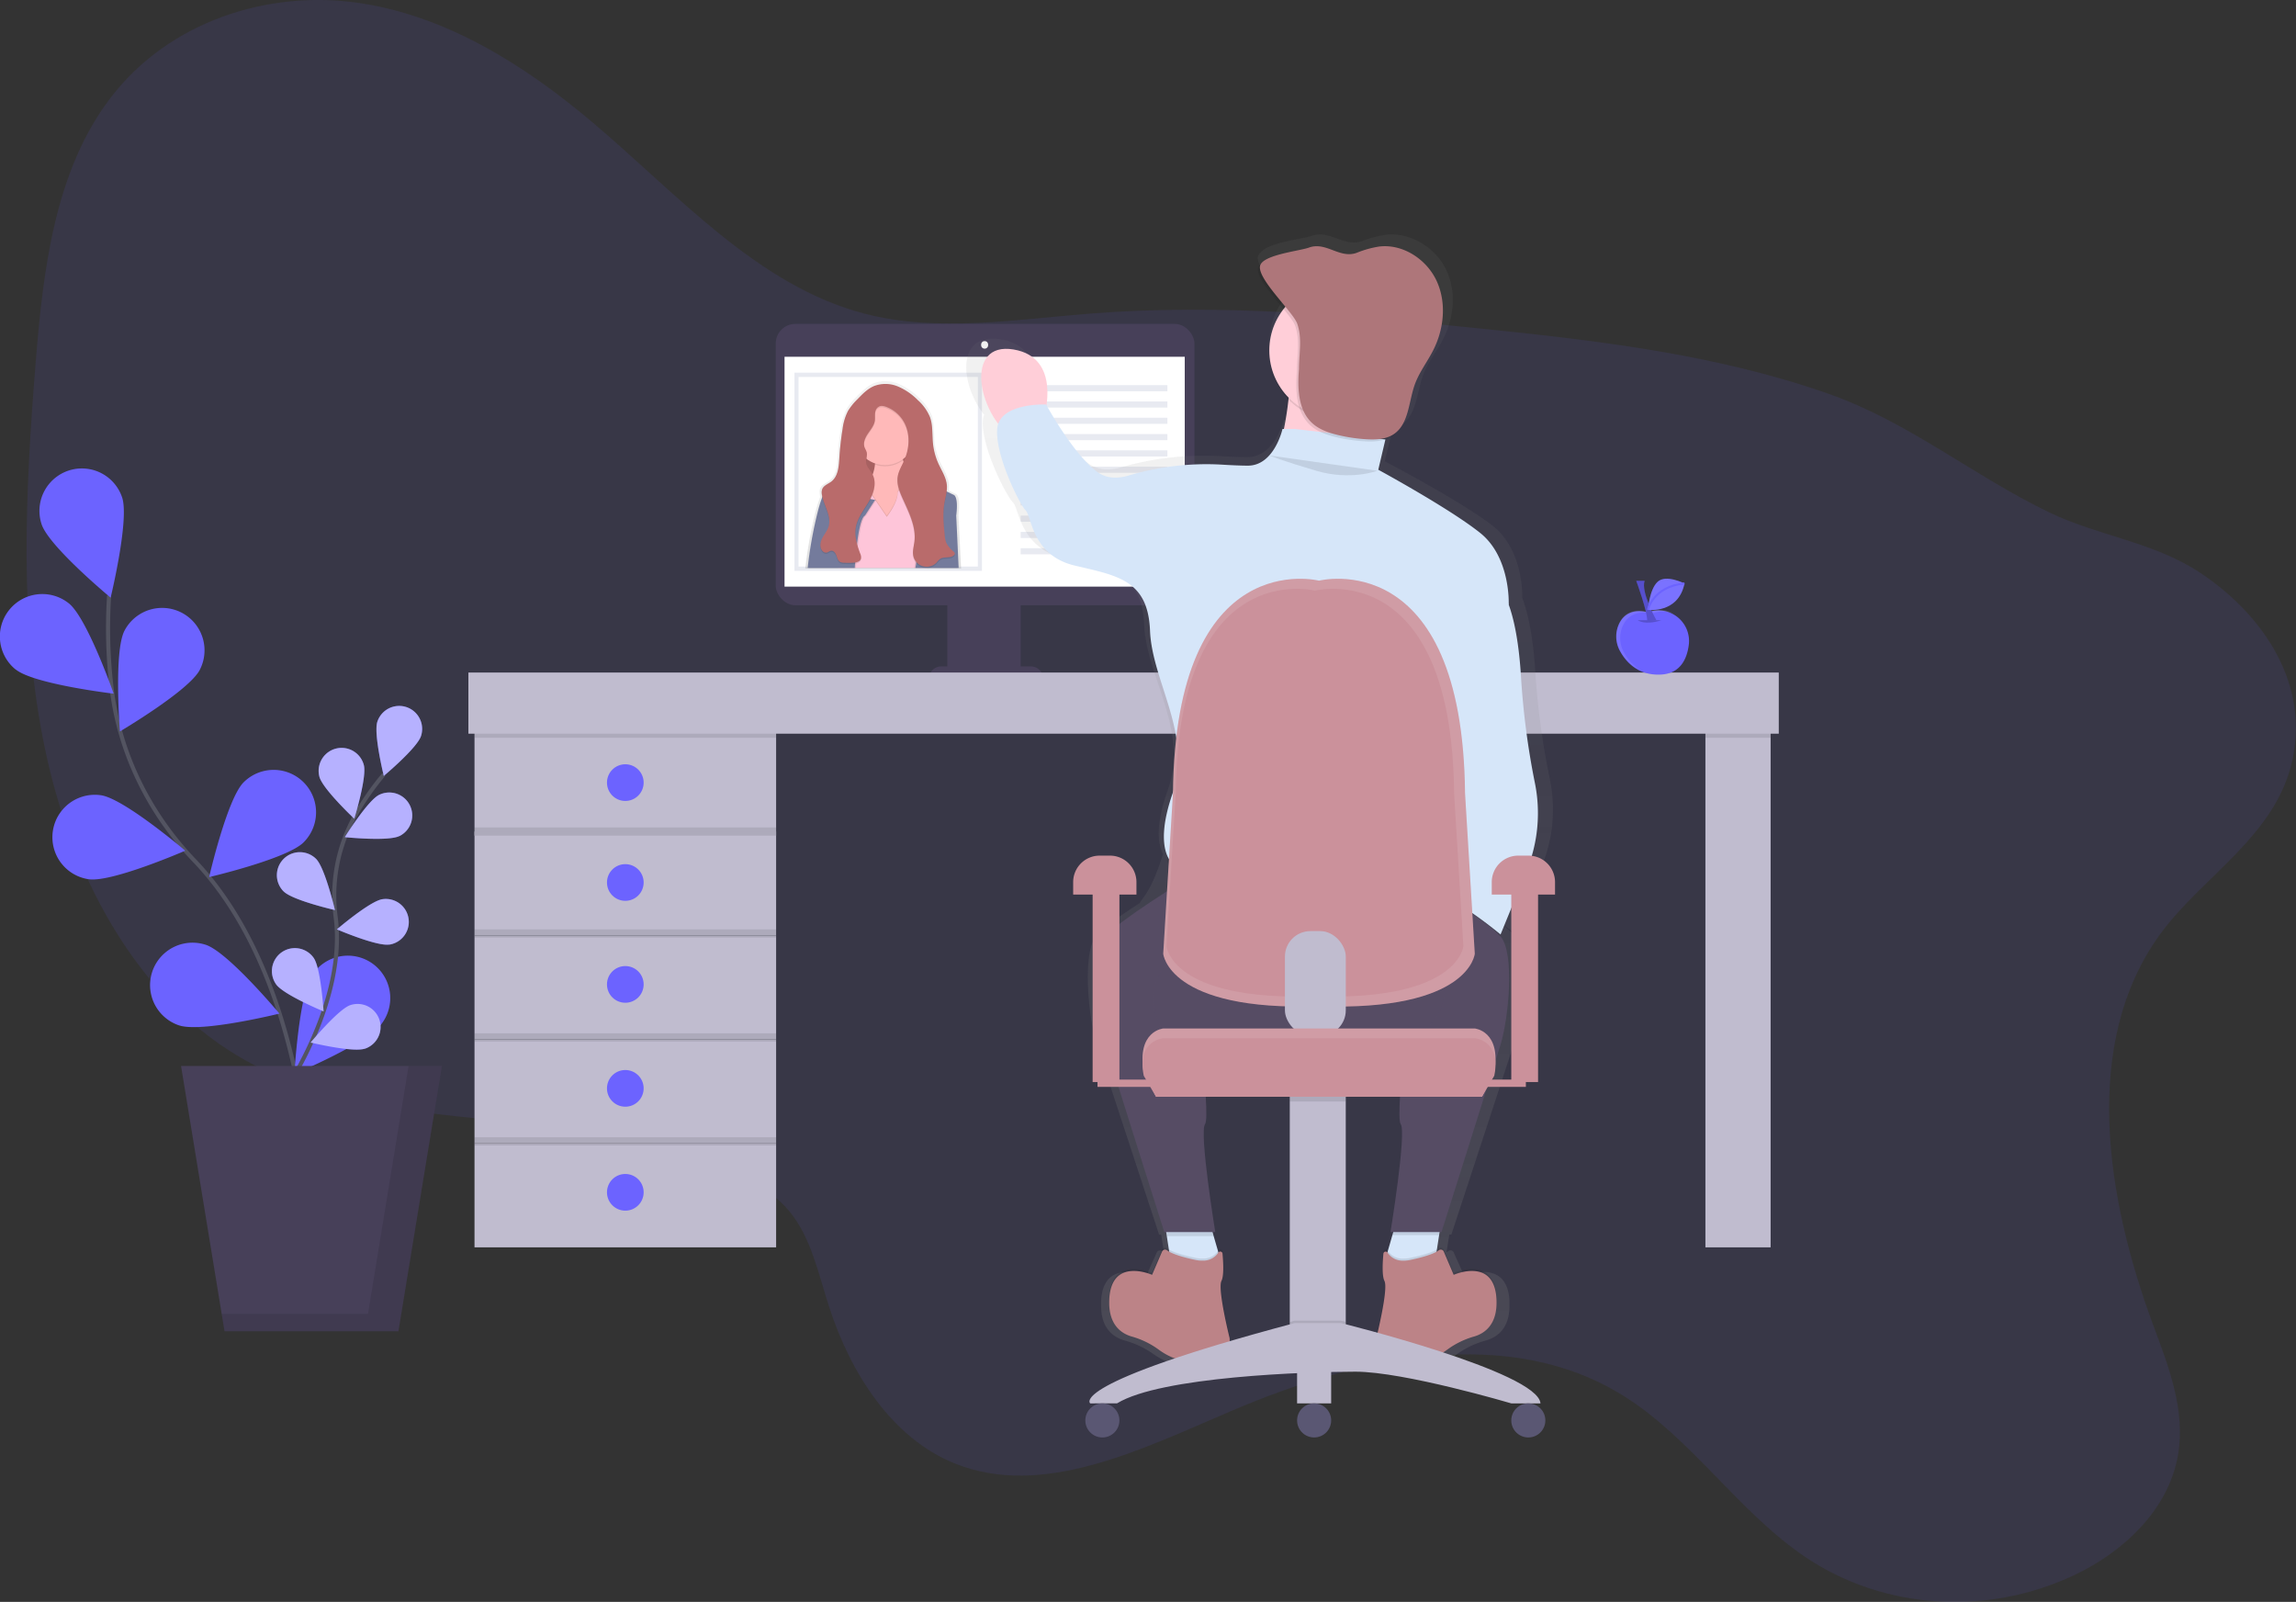 <svg xmlns="http://www.w3.org/2000/svg" xmlns:xlink="http://www.w3.org/1999/xlink" id="dafc5a10-31ce-4f4f-9768-af24e79fd7c2" width="1126.64" height="785.89" data-name="Layer 1" viewBox="0 0 1126.64 785.89"><rect x="0" y="0" width="1126.64" height="785.89" fill="#333333" stroke="none"/><defs><linearGradient id="f33f59c2-3bbe-4364-81f5-a0f6bbfd6112" x1="470.02" x2="470.02" y1="336" y2="244" gradientUnits="userSpaceOnUse"><stop offset="0" stop-color="gray" stop-opacity=".25"/><stop offset=".54" stop-color="gray" stop-opacity=".12"/><stop offset="1" stop-color="gray" stop-opacity=".1"/></linearGradient><linearGradient id="709474c3-1de4-4100-9ebd-b9e66c6b5ac0" x1="654.76" x2="654.76" y1="727" y2="172" xlink:href="#f33f59c2-3bbe-4364-81f5-a0f6bbfd6112"/></defs><title>social networking</title><path fill="#6c63ff" d="M1096.72,515.28c-39.15,53.72-26.23,130.4-3.6,191.49,7.58,20.45,16.19,42.08,12.26,64.33-4.8,27.2-27.36,47.58-50.81,58.68-42.75,20.23-93.25,17-131.49-8.49-33-22-56.23-58.56-89.87-79.51-56.3-35.05-129.39-19.39-192.05,7.37-44.33,18.93-92.89,43.31-136.09,25.83-30.4-12.3-50.87-43.61-61.64-77.08-5.2-16.16-8.84-33.7-19.2-46.35-6.16-7.52-14.3-12.76-22.67-17.14-76.39-40-174.65-15-248.71-59.63-50-30.14-81.12-88.63-94.05-150.12s-9.73-126.4-4.58-190.2c3.66-45.34,9.45-93.79,36.71-129.42,28.83-37.68,77.15-52.66,120.36-46.75s81.94,29.94,115.84,58.54c42.37,35.75,81.38,80.62,134.11,94.18,35.91,9.24,74.06,2.7,111.39-.19,62.4-4.82,124.58.73,186.38,7,59.16,6,118.73,12.7,174.76,32.37,39.65,13.92,71.08,40.23,108.41,58.21,24.33,11.72,51.1,14.44,74,29.58,28.26,18.65,53.8,51.69,45.51,91.34C1153.86,467,1117.5,486.77,1096.72,515.28Z" opacity=".1" transform="translate(-36.68 -57.05)"/><rect width="205.46" height="138.04" x="380.65" y="158.91" fill="#474059" rx="9.61" ry="9.61"/><rect width="196.38" height="112.77" x="384.97" y="175.03" fill="#fff"/><ellipse cx="483.16" cy="169.2" fill="#fff" rx="1.73" ry="1.87"/><rect width="36" height="38" x="464.84" y="291.95" fill="#474059"/><path fill="#474059" d="M461.84,326.95h44a6,6,0,0,1,6,6v0a0,0,0,0,1,0,0h-56a0,0,0,0,1,0,0v0A6,6,0,0,1,461.84,326.95Z"/><rect width="148" height="51" x="232.84" y="358.95" fill="#c0bccf"/><rect width="32" height="278" x="836.84" y="333.95" fill="#c0bccf"/><rect width="148" height="3" x="232.84" y="358.95" opacity=".1"/><rect width="32" height="28" x="836.84" y="333.95" opacity=".1"/><rect width="148" height="51" x="232.84" y="407.95" fill="#c0bccf"/><circle cx="306.84" cy="432.95" r="9" fill="#6c63ff"/><circle cx="306.84" cy="383.95" r="9" fill="#6c63ff"/><rect width="148" height="51" x="232.84" y="458.95" fill="#c0bccf"/><circle cx="306.84" cy="482.95" r="9" fill="#6c63ff"/><rect width="148" height="51" x="232.84" y="509.95" fill="#c0bccf"/><circle cx="306.84" cy="533.95" r="9" fill="#6c63ff"/><rect width="148" height="51" x="232.84" y="560.95" fill="#c0bccf"/><circle cx="306.84" cy="584.95" r="9" fill="#6c63ff"/><rect width="148" height="4" x="232.84" y="455.95" opacity=".1"/><rect width="148" height="4" x="232.84" y="405.95" opacity=".1"/><rect width="148" height="4" x="232.84" y="506.95" opacity=".1"/><rect width="148" height="4" x="232.84" y="557.95" opacity=".1"/><path fill="none" stroke="#535461" stroke-miterlimit="10" stroke-width="2" d="M188.29,632.29s-3.3-97.76-56.19-153c-22.2-23.18-36.78-52.62-40.64-84.48a249.26,249.26,0,0,1-1.24-45.57" transform="translate(-36.68 -57.05)"/><path fill="#6c63ff" d="M57.09,314.26c3.62,10.92,33.88,36,33.88,36s9.27-38.21,5.65-49.12a20.82,20.82,0,0,0-39.53,13.11Z" transform="translate(-36.68 -57.05)"/><path fill="#6c63ff" d="M44.47,385.55c9,7.2,48,11.82,48,11.82s-13-37.11-22-44.3a20.82,20.82,0,0,0-26.06,32.49Z" transform="translate(-36.68 -57.05)"/><path fill="#6c63ff" d="M80.17,488.4c11.38,1.68,47.41-14,47.41-14S97.63,448.89,86.26,447.2a20.82,20.82,0,1,0-6.09,41.2Z" transform="translate(-36.68 -57.05)"/><path fill="#6c63ff" d="M124.69,560.14c10.93,3.58,49.1-5.82,49.1-5.82s-25.21-30.17-36.14-33.75a20.82,20.82,0,0,0-13,39.57Z" transform="translate(-36.68 -57.05)"/><path fill="#6c63ff" d="M134.69,385.72c-5.31,10.2-39.17,30.18-39.17,30.18s-3.08-39.19,2.23-49.4a20.82,20.82,0,1,1,36.94,19.22Z" transform="translate(-36.68 -57.05)"/><path fill="#6c63ff" d="M185.7,470.28c-8.12,8.15-46.4,17.07-46.4,17.07s8.79-38.32,16.9-46.47a20.82,20.82,0,1,1,29.5,29.39Z" transform="translate(-36.68 -57.05)"/><path fill="#6c63ff" d="M224,559.27c-6.62,9.4-42.85,24.67-42.85,24.67s2.18-39.25,8.81-48.66a20.82,20.82,0,1,1,34,24Z" transform="translate(-36.68 -57.05)"/><path fill="none" stroke="#535461" stroke-miterlimit="10" stroke-width="2" d="M176.67,591.83s30-43.64,24.74-84.7a80.24,80.24,0,0,1,9.48-49.86A135,135,0,0,1,225,437" transform="translate(-36.68 -57.05)"/><path fill="#6c63ff" d="M221.84,411.14c-1.93,5.92,3.17,26.58,3.17,26.58s16.33-13.66,18.26-19.57a11.27,11.27,0,1,0-21.43-7Z" transform="translate(-36.68 -57.05)"/><path fill="#6c63ff" d="M193.41,438.12c1.59,6,17.11,20.59,17.11,20.59s6.28-20.34,4.69-26.36a11.27,11.27,0,1,0-21.8,5.77Z" transform="translate(-36.68 -57.05)"/><path fill="#6c63ff" d="M175.87,494.39c4.41,4.39,25.16,9.14,25.16,9.14s-4.84-20.73-9.26-25.12a11.27,11.27,0,1,0-15.9,16Z" transform="translate(-36.68 -57.05)"/><path fill="#6c63ff" d="M172.19,540c3.61,5.07,23.26,13.26,23.26,13.26s-1.27-21.25-4.88-26.32A11.27,11.27,0,0,0,172.19,540Z" transform="translate(-36.68 -57.05)"/><path fill="#6c63ff" d="M232.64,467.22c-5.59,2.74-26.76.54-26.76.54S217.14,449.7,222.74,447a11.27,11.27,0,1,1,9.91,20.25Z" transform="translate(-36.68 -57.05)"/><path fill="#6c63ff" d="M227.66,520.45C221.5,521.38,202,513,202,513s16.15-13.86,22.31-14.8a11.27,11.27,0,1,1,3.39,22.29Z" transform="translate(-36.68 -57.05)"/><path fill="#6c63ff" d="M215.71,571.52c-5.91,2-26.6-3-26.6-3s13.58-16.39,19.49-18.36a11.27,11.27,0,0,1,7.11,21.4Z" transform="translate(-36.68 -57.05)"/><path fill="#fff" d="M221.84,411.14c-1.93,5.92,3.17,26.58,3.17,26.58s16.33-13.66,18.26-19.57a11.27,11.27,0,1,0-21.43-7Z" opacity=".5" transform="translate(-36.68 -57.05)"/><path fill="#fff" d="M193.41,438.12c1.59,6,17.11,20.59,17.11,20.59s6.28-20.34,4.69-26.36a11.27,11.27,0,1,0-21.8,5.77Z" opacity=".5" transform="translate(-36.68 -57.05)"/><path fill="#fff" d="M175.87,494.39c4.41,4.39,25.16,9.14,25.16,9.14s-4.84-20.73-9.26-25.12a11.27,11.27,0,1,0-15.9,16Z" opacity=".5" transform="translate(-36.68 -57.05)"/><path fill="#fff" d="M172.19,540c3.61,5.07,23.26,13.26,23.26,13.26s-1.27-21.25-4.88-26.32A11.27,11.27,0,0,0,172.19,540Z" opacity=".5" transform="translate(-36.68 -57.05)"/><path fill="#fff" d="M232.64,467.22c-5.59,2.74-26.76.54-26.76.54S217.14,449.7,222.74,447a11.27,11.27,0,1,1,9.91,20.25Z" opacity=".5" transform="translate(-36.68 -57.05)"/><path fill="#fff" d="M227.66,520.45C221.5,521.38,202,513,202,513s16.15-13.86,22.31-14.8a11.27,11.27,0,1,1,3.39,22.29Z" opacity=".5" transform="translate(-36.68 -57.05)"/><path fill="#fff" d="M215.71,571.52c-5.91,2-26.6-3-26.6-3s13.58-16.39,19.49-18.36a11.27,11.27,0,0,1,7.11,21.4Z" opacity=".5" transform="translate(-36.68 -57.05)"/><polygon fill="#474059" points="195.5 653.11 110.17 653.11 88.84 522.98 216.84 522.98 195.5 653.11"/><polygon points="200.5 522.98 180.57 644.58 108.77 644.58 110.17 653.11 195.5 653.11 216.84 522.98 200.5 522.98" opacity=".1"/><rect width="643" height="30" x="229.84" y="329.95" fill="#c0bccf"/><rect width="92" height="97.23" x="389.84" y="182.83" fill="#e8eaf1"/><rect width="88" height="93" x="391.84" y="184.95" fill="#fff"/><path fill="url(#f33f59c2-3bbe-4364-81f5-a0f6bbfd6112)" d="M507,309.78c1.23-9.74-1.23-10.35-1.23-10.35l-3.53-1.69a14.59,14.59,0,0,0,.07-1.72,12.31,12.31,0,0,0,0-1.43c-.35-3.84-2.63-7.19-4.25-10.69a32.07,32.07,0,0,1-2.78-10.23c-.43-4.37,0-8.91-1.5-13a23.38,23.38,0,0,0-6.23-8.55,31.54,31.54,0,0,0-10-6.78,16.5,16.5,0,0,0-11.91-.34c-3.4,1.34-6,4-8.58,6.63a30.24,30.24,0,0,0-4.85,5.9,26.67,26.67,0,0,0-2.73,8.92,147.51,147.51,0,0,0-1.68,14.91c-.27,4.16-.68,8.89-4,11.45-1.63,1.25-3.91,1.95-4.66,3.84a4.2,4.2,0,0,0-.24,1.78,7.12,7.12,0,0,0,.1,1.51c0,.29.11.58.17.87a68.05,68.05,0,0,0-2.4,7.79,205.43,205.43,0,0,0-4.93,27.39h59.32a7,7,0,0,0,1.69,0h15.43Z" transform="translate(-36.68 -57.05)"/><rect width="34.05" height="25.69" x="419" y="212.34" fill="#b96b6b"/><rect width="34.05" height="25.69" x="419" y="212.34" opacity=".1"/><path fill="#ffb9b9" d="M490.93,296.27l-13.14,18.52L464,313.6s-17.92,1.19-6-12.55c5.74-6.6,7.62-12.1,8-16a12.43,12.43,0,0,0-.85-6.67l14.94-1.79a11.14,11.14,0,0,0-.24,6.23C481.79,290.56,490.93,296.27,490.93,296.27Z" transform="translate(-36.68 -57.05)"/><path d="M479.93,282.79A14.93,14.93,0,0,1,466.09,285a12.43,12.43,0,0,0-.85-6.67l14.94-1.79A11.14,11.14,0,0,0,479.93,282.79Z" opacity=".1" transform="translate(-36.68 -57.05)"/><circle cx="434.23" cy="213.23" r="14.94" fill="#ffb9b9"/><path d="M471.81,310s5.38-6.57,5.38-11.95a12.08,12.08,0,0,1,7.17-6c5.38-1.79,4.78,0,4.78,0l3.58,14.34-1.19,25.69.6,3H447.91l3-11.95L450.3,313l2.39-15.53,7.17-4.18,5.38,7.17Z" opacity=".1" transform="translate(-36.68 -57.05)"/><path fill="#fec5d9" d="M471.81,310.61s5.38-6.57,5.38-11.95a12.08,12.08,0,0,1,7.17-6c5.38-1.79,4.78,0,4.78,0L492.72,307l-1.19,25.69.6,3H447.91l3-11.95-.6-10.16,2.39-15.53,7.17-4.18,5.38,7.17Z" transform="translate(-36.68 -57.05)"/><path d="M463.45,292.09l-18.52,3s-3-.6-6.57,13.74a204,204,0,0,0-4.78,26.88h23.1s1.39-23.9,5-25.69l5-7.73s-8-.63-6.82-4.81S463.45,292.09,463.45,292.09Z" opacity=".1" transform="translate(-36.68 -57.05)"/><path fill="#747b9c" d="M462.85,292.09l-18.52,3s-3-.6-6.57,13.74A204,204,0,0,0,433,335.7h23.1s1.39-23.9,5-25.69l5-7.73s-8-.63-6.82-4.81S462.85,292.09,462.85,292.09Z" transform="translate(-36.68 -57.05)"/><path d="M484.36,290.3l19.71,9.56s2.39.6,1.19,10.16l1.19,25.69H485.25a76.61,76.61,0,0,0,.9-24.49A163.7,163.7,0,0,1,484.36,290.3Z" opacity=".1" transform="translate(-36.68 -57.05)"/><path fill="#747b9c" d="M485,290.3l19.71,9.56s2.39.6,1.19,10.16l1.19,25.69H485.85a76.61,76.61,0,0,0,.9-24.49A163.7,163.7,0,0,1,485,290.3Z" transform="translate(-36.68 -57.05)"/><path d="M466,263.76c-.26,2.42-1.92,4.41-3.3,6.42s-2.58,4.49-1.81,6.8c.3.9.89,1.7,1.1,2.63.36,1.6-.45,3.25-.31,4.88.19,2.24,2.09,3.9,3.14,5.88,2.22,4.19.52,9.38-1.88,13.46s-5.54,7.95-6.33,12.62c-.73,4.32.67,8.69,2.18,12.8a4,4,0,0,1,.34,2.57c-.46,1.38-2.19,1.79-3.65,1.89a38.48,38.48,0,0,1-4.79,0,4,4,0,0,1-1.75-.37c-1.1-.6-1.43-2-1.84-3.16s-1.31-2.48-2.56-2.35c-.82.09-1.46.79-2.27.93a2.34,2.34,0,0,1-2-.82c-1.49-1.61-1.13-4.21-.15-6.17s2.48-3.67,3.13-5.76c1.61-5.2-2.42-10.35-3.27-15.73a5.08,5.08,0,0,1,.14-2.64c.73-1.86,2.94-2.55,4.52-3.77,3.23-2.51,3.63-7.16,3.89-11.24A146.65,146.65,0,0,1,450.09,268a26.43,26.43,0,0,1,2.64-8.75,29.61,29.61,0,0,1,4.7-5.79c2.46-2.56,5-5.18,8.32-6.5a15.8,15.8,0,0,1,11.54.33A30.55,30.55,0,0,1,487,254a22.94,22.94,0,0,1,6,8.39c1.47,4.05,1,8.51,1.45,12.8a31.79,31.79,0,0,0,2.69,10c1.57,3.44,3.78,6.73,4.12,10.5.27,3-.71,6-1.21,8.95-.88,5.17-.35,10.46.17,15.67A12.61,12.61,0,0,0,501,324a13.19,13.19,0,0,0,3.56,4.27,1.53,1.53,0,0,1,.63,1,1.21,1.21,0,0,1-.47.88c-1.81,1.61-4.94.42-6.9,1.85a11.09,11.09,0,0,0-1.49,1.58,6.72,6.72,0,0,1-11.51-3.12c-.51-2.34.25-4.74.54-7.12.9-7.51-2.94-14.65-6-21.56-1.44-3.23-2.75-6.73-2.22-10.23.43-2.81,2-5.28,3.15-7.88,2.31-5.19,3-11.27,1-16.6a16.45,16.45,0,0,0-8.46-9.21c-1.42-.64-3.44-1.52-4.93-.66C465.45,258.6,466.2,261.52,466,263.76Z" opacity=".1" transform="translate(-36.68 -57.05)"/><path fill="#b96b6b" d="M466,263.16c-.26,2.42-1.92,4.41-3.3,6.42s-2.58,4.49-1.81,6.8c.3.9.89,1.7,1.1,2.63.36,1.6-.45,3.25-.31,4.88.19,2.24,2.09,3.9,3.14,5.88,2.22,4.19.52,9.38-1.88,13.46s-5.54,7.95-6.33,12.62c-.73,4.32.67,8.69,2.18,12.8a4,4,0,0,1,.34,2.57c-.46,1.38-2.19,1.79-3.65,1.89a38.48,38.48,0,0,1-4.79,0,4,4,0,0,1-1.75-.37c-1.1-.6-1.43-2-1.84-3.16s-1.31-2.48-2.56-2.35c-.82.09-1.46.79-2.27.93a2.34,2.34,0,0,1-2-.82c-1.49-1.61-1.13-4.21-.15-6.17s2.48-3.67,3.13-5.76c1.61-5.2-2.42-10.35-3.27-15.73a5.08,5.08,0,0,1,.14-2.64c.73-1.86,2.94-2.55,4.52-3.77,3.23-2.51,3.63-7.16,3.89-11.24a146.65,146.65,0,0,1,1.62-14.64,26.43,26.43,0,0,1,2.64-8.75,29.61,29.61,0,0,1,4.7-5.79c2.46-2.56,5-5.18,8.32-6.5a15.8,15.8,0,0,1,11.54.33,30.55,30.55,0,0,1,9.69,6.65,22.94,22.94,0,0,1,6,8.39c1.47,4.05,1,8.51,1.45,12.8a31.79,31.79,0,0,0,2.69,10c1.57,3.44,3.78,6.73,4.12,10.5.27,3-.71,6-1.21,8.95-.88,5.17-.35,10.46.17,15.67a12.61,12.61,0,0,0,.76,3.71,13.19,13.19,0,0,0,3.56,4.27,1.53,1.53,0,0,1,.63,1,1.21,1.21,0,0,1-.47.88c-1.81,1.61-4.94.42-6.9,1.85a11.09,11.09,0,0,0-1.49,1.58,6.72,6.72,0,0,1-11.51-3.12c-.51-2.34.25-4.74.54-7.12.9-7.51-2.94-14.65-6-21.56-1.44-3.23-2.75-6.73-2.22-10.23.43-2.81,2-5.28,3.15-7.88,2.31-5.19,3-11.27,1-16.6a16.45,16.45,0,0,0-8.46-9.21c-1.42-.64-3.44-1.52-4.93-.66C465.45,258,466.2,260.93,466,263.16Z" transform="translate(-36.68 -57.05)"/><rect width="72" height="3" x="500.84" y="188.95" fill="#e8eaf1"/><rect width="72" height="3" x="500.84" y="196.95" fill="#e8eaf1"/><rect width="72" height="3" x="500.84" y="204.95" fill="#e8eaf1"/><rect width="72" height="3" x="500.84" y="212.95" fill="#e8eaf1"/><rect width="72" height="3" x="500.84" y="220.95" fill="#e8eaf1"/><rect width="72" height="3" x="500.84" y="228.95" fill="#e8eaf1"/><rect width="72" height="3" x="500.84" y="236.95" fill="#e8eaf1"/><rect width="72" height="3" x="500.84" y="244.95" fill="#e8eaf1"/><rect width="72" height="3" x="500.84" y="252.95" fill="#e8eaf1"/><rect width="72" height="3" x="500.84" y="260.95" fill="#e8eaf1"/><rect width="72" height="3" x="500.84" y="268.95" fill="#e8eaf1"/><path fill="url(#709474c3-1de4-4100-9ebd-b9e66c6b5ac0)" d="M792.87,482.83A73,73,0,0,0,797.13,439,374,374,0,0,1,790,385.75c-1.14-17.15-3.64-28.26-6.37-35.46l0,0s1.05-23.34-14.76-35.51-52.71-31.45-52.71-31.45l3.69-15.07-.15,0a14.48,14.48,0,0,0,3.17-1.45,13.76,13.76,0,0,0,2.85-2.37c6.24-5.46,6.33-15.48,9.29-23.46,2.28-6.14,6.55-11.4,9.61-17.22,5.57-10.6,6.87-23.61,1.69-34.39s-17.45-18.53-29.7-17.14a53.37,53.37,0,0,0-11.56,3.11c-8.87,3.12-15.87-5.71-24.74-2.58-4.45,1.57-21.06,3.27-24.66,7.84a4.1,4.1,0,0,0-1.7,2.3c-.94,4.44,7.19,13.33,13.22,20.43a32.54,32.54,0,0,0-7.42,20.66c0,.17,0,.34,0,.51s0,.34,0,.51a32.74,32.74,0,0,0,9.95,23.43c-.51,4.46-1.27,9.48-2.36,14.62h-.73s-4.22,18.26-17.92,18.26c-3.66,0-8.66-.22-14-.53a146.38,146.38,0,0,0-47.83,5.51c-5.34,1.49-11.22,1.62-16.14-1.93-11.76-8.49-24.42-30.11-26.15-33.12,1.32-8.77,1.14-24.83-17.07-27.75-21.35-3.42-20.18,21.32-7.9,37.06A9.8,9.8,0,0,0,519,263c-1.05,13.19,11.6,37.54,14.76,40.58S537,325.89,559.1,331s38,7.1,39,32.47,22.14,51.74,11.6,81.17c-6.33,17.66-4.68,26.91-2.35,31.48-.19.6-.37,1.19-.57,1.8-2.4,7.29-5.38,14.61-8.68,19-.76,1-1.5,2.08-2.21,3.2-8.58,5.56-17.54,11.78-21,15.57-7.38,8.12-4.22,40.58,0,53.77s30.57,93.34,30.57,93.34h1l.32,2,1.06,6.64a9.88,9.88,0,0,1-1-.62,1.71,1.71,0,0,0-2.53.68L599.16,683S578.08,673.89,577,695.2c0,.85,0,1.66,0,2.44-.05,11.33,6.19,15.55,11.54,17.07a44.11,44.11,0,0,1,13.74,6.38c5.07,3.64,12.79,7.36,21.57,5.34a21.33,21.33,0,0,1,5.41-.5c3.79.11,10.2-1,10-9.46a16.38,16.38,0,0,0,0-2s-4.45-17.13-4.64-25a5.85,5.85,0,0,1,.42-2.34c.75-1.44,1-4.16.93-7.07a74.15,74.15,0,0,0-.39-7.61,1.18,1.18,0,0,0-2.15-.51l-.17.23c-.68-2.25-1.47-4.88-2.21-7.36l-.61-2h1.42S623.41,613,626.57,609c2.07-2.65-1.27-34.36-3.83-56,25.68,1.63,66.61-2.91,94.61-4.31a35.84,35.84,0,0,0,15.29-4.26c-2.53,20.52-7.23,61.53-4.87,64.56,3.16,4.06-5.27,53.77-5.27,53.77h1.27l-.46,1.52h.16c-.78,2.63-1.63,5.46-2.36,7.87l-.17-.23a1.18,1.18,0,0,0-2.15.51,74.15,74.15,0,0,0-.39,7.61c0,2.91.19,5.63.93,7.07a5.84,5.84,0,0,1,.42,2.34c-.19,7.92-4.64,25-4.64,25a16.39,16.39,0,0,0,0,2c-.21,8.5,6.2,9.58,10,9.46a21.33,21.33,0,0,1,5.41.5c8.78,2,16.5-1.71,21.57-5.34a44.11,44.11,0,0,1,13.74-6.38c5.35-1.52,11.59-5.74,11.54-17.07,0-.78,0-1.59,0-2.44C776.26,673.89,755.18,683,755.18,683L750,671.46a1.71,1.71,0,0,0-2.53-.68,9.87,9.87,0,0,1-1,.62l1.39-8.67h1s26.35-80.15,30.57-93.34,7.38-45.66,0-53.77c-3.49-3.84-12.62-10.16-21.29-15.77a197.67,197.67,0,0,1,21.29,14.76ZM747.35,493,744,491a15.92,15.92,0,0,0-2.53-3.29,26.67,26.67,0,0,1-2.58-2.9c-2.06-6.23-9.67-32,.48-45.29,7.37-9.68,7.93-28.38,7.35-40.72,5,24.51,12,59,12.68,66.08C760.23,473.72,751.17,487.63,747.35,493Z" transform="translate(-36.68 -57.05)"/><path fill="#d6e6f9" d="M744,655.5l-4,26-24-5s5-17,6-21,1,0,1,0Z" transform="translate(-36.68 -57.05)"/><path fill="#d6e6f9" d="M636,676.5l-24,5-2.77-18-1.23-8h21s0-4,1,0c.36,1.44,1.24,4.58,2.23,8C634,669.56,636,676.5,636,676.5Z" transform="translate(-36.68 -57.05)"/><path d="M632.25,663.5h-23l-1.23-8h21s0-4,1,0C630.38,656.94,631.26,660.08,632.25,663.5Z" opacity=".1" transform="translate(-36.68 -57.05)"/><path d="M719.79,663h23l1.23-8H723s0-4-1,0C721.66,656.44,720.78,659.58,719.79,663Z" opacity=".1" transform="translate(-36.68 -57.05)"/><path fill="#d6e6f9" d="M767,340.5s13,1,16,48A382.18,382.18,0,0,0,789.81,441a74.54,74.54,0,0,1-4,43.16L773,515.5s-24-20-32-19c0,0,14-19,13-30s-17-90-17-90Z" transform="translate(-36.68 -57.05)"/><path fill="#5f546f" d="M617,489.5s-31,19-38,27-4,40,0,53,29,92,29,92h25s-8-49-5-53-6-75-6-75Z" transform="translate(-36.68 -57.05)"/><path fill="#5f546f" d="M735,489.5s31,19,38,27,4,40,0,53-29,92-29,92H719s8-49,5-53,6-75,6-75Z" transform="translate(-36.68 -57.05)"/><path d="M617,489.5s-31,19-38,27-4,40,0,53,29,92,29,92h25s-8-49-5-53-6-75-6-75Z" opacity=".1" transform="translate(-36.68 -57.05)"/><path d="M735,489.5s31,19,38,27,4,40,0,53-29,92-29,92H719s8-49,5-53,6-75,6-75Z" opacity=".1" transform="translate(-36.68 -57.05)"/><path fill="#ffced8" d="M670,236.5s0,39-14,59,64,3,64,3a20.77,20.77,0,0,1-7.5-10.5c-4.12-14.67-5.68-40.51.5-51.5C722,220.5,670,236.5,670,236.5Z" transform="translate(-36.68 -57.05)"/><circle cx="655.84" cy="172.95" r="33" opacity=".1"/><circle cx="655.84" cy="171.95" r="33" fill="#ffced8"/><path fill="#5f546f" d="M716.06,569.34c-35.77,1.58-95.27,8.24-104.29-1.64-14.55-15.93-9.39-30.27-1.88-39,2.94-3.43,5.58-9.17,7.72-14.9.72-1.94,1.39-3.87,2-5.71,2.31-7.13,10-12.05,18.7-12.05h72.23c8.75,0,16.45,5,18.72,12.13a32.09,32.09,0,0,0,4.6,9.35,22.64,22.64,0,0,0,3.69,4c3.64,3.09,6,9.75,7.53,17.08C748.31,554.12,734.63,568.52,716.06,569.34Z" transform="translate(-36.68 -57.05)"/><path d="M716.06,569.34c-35.77,1.58-95.27,8.24-104.29-1.64-14.55-15.93-9.39-30.27-1.88-39,2.94-3.43,5.58-9.17,7.72-14.9.72-1.94,1.39-3.87,2-5.71,2.31-7.13,10-12.05,18.7-12.05h72.23c8.75,0,16.45,5,18.72,12.13a32.09,32.09,0,0,0,4.6,9.35,22.64,22.64,0,0,0,3.69,4c3.64,3.09,6,9.75,7.53,17.08C748.31,554.12,734.63,568.52,716.06,569.34Z" opacity=".1" transform="translate(-36.68 -57.05)"/><path d="M623.77,674.26c-3.13-.63-11.3-2.43-14.47-4.84a1.59,1.59,0,0,0-2.4.67L602,681.5s-20-9-21,12c-.58,12.25,5.64,16.67,10.93,18.23A41.14,41.14,0,0,1,605,718c4.81,3.58,12.14,7.25,20.46,5.27a19.5,19.5,0,0,1,5.13-.5c3.73.12,10.16-1,9.45-10.29,0,0-6-24-4-28,1.26-2.52.93-9,.52-13.46a1.11,1.11,0,0,0-2-.51,8.8,8.8,0,0,1-7.71,4A14,14,0,0,1,623.77,674.26Z" opacity=".1" transform="translate(-36.68 -57.05)"/><path fill="#bc8387" d="M623.77,675.26c-3.13-.63-11.3-2.43-14.47-4.84a1.59,1.59,0,0,0-2.4.67L602,682.5s-20-9-21,12c-.58,12.25,5.64,16.67,10.93,18.23A41.14,41.14,0,0,1,605,719c4.81,3.58,12.14,7.25,20.46,5.27a19.5,19.5,0,0,1,5.13-.5c3.73.12,10.16-1,9.45-10.29,0,0-6-24-4-28,1.26-2.52.93-9,.52-13.46a1.11,1.11,0,0,0-2-.51,8.8,8.8,0,0,1-7.71,4A14,14,0,0,1,623.77,675.26Z" transform="translate(-36.68 -57.05)"/><path d="M728.26,674.26c3.13-.63,11.3-2.43,14.47-4.84a1.59,1.59,0,0,1,2.4.67L750,681.5s20-9,21,12c.58,12.25-5.64,16.67-10.93,18.23a41.14,41.14,0,0,0-13,6.29c-4.81,3.58-12.14,7.25-20.46,5.27a19.5,19.5,0,0,0-5.13-.5c-3.73.12-10.16-1-9.45-10.29,0,0,6-24,4-28-1.26-2.52-.93-9-.52-13.46a1.11,1.11,0,0,1,2-.51,8.8,8.8,0,0,0,7.71,4A14,14,0,0,0,728.26,674.26Z" opacity=".1" transform="translate(-36.68 -57.05)"/><path fill="#bc8387" d="M728.26,675.26c3.13-.63,11.3-2.43,14.47-4.84a1.59,1.59,0,0,1,2.4.67L750,682.5s20-9,21,12c.58,12.25-5.64,16.67-10.93,18.23a41.14,41.14,0,0,0-13,6.29c-4.81,3.58-12.14,7.25-20.46,5.27a19.5,19.5,0,0,0-5.13-.5c-3.73.12-10.16-1-9.45-10.29,0,0,6-24,4-28-1.26-2.52-.93-9-.52-13.46a1.11,1.11,0,0,1,2-.51,8.8,8.8,0,0,0,7.71,4A14,14,0,0,0,728.26,675.26Z" transform="translate(-36.68 -57.05)"/><path fill="#ffced8" d="M549,261.5s9-29-15-33-18,31,0,44S549,261.5,549,261.5Z" transform="translate(-36.68 -57.05)"/><path d="M735,490.5c-28,46-122-6-122-6s-2.23-1.22-3.77-5.2c.77-2.43,1.48-4.86,2.12-7.17A20.64,20.64,0,0,1,631.29,457h77a20.61,20.61,0,0,1,19.94,15.23,43.6,43.6,0,0,0,4.9,11.74C734.12,488,735,490.5,735,490.5Z" opacity=".1" transform="translate(-36.68 -57.05)"/><path fill="#d6e6f9" d="M672,267.5h-6s-4,18-17,18c-3.47,0-8.21-.21-13.31-.53a133.92,133.92,0,0,0-45.38,5.43c-5.07,1.47-10.64,1.6-15.31-1.9-12-9-25-33-25-33s-23-1-24,12,11,37,14,40,3,22,24,27,36,7,37,32,21,51,11,80,1,35,1,35,94,52,122,6c0,0-11-31,0-46s6-52,6-52l36-36s1-23-14-35-50-31-50-31l3.5-14.86Z" transform="translate(-36.68 -57.05)"/><path d="M673.08,239.1c-.76,9.41-.46,20.15,6.5,26.54,3.42,3.14,8,4.71,12.49,5.8a79.8,79.8,0,0,0,14.41,2.13c4.44.24,9.17,0,12.9-2.37,7.64-4.93,7.46-15.89,10.52-24.46,2.16-6.06,6.22-11.23,9.12-17,5.28-10.44,6.52-23.27,1.6-33.89S724.07,177.61,712.45,179a49.13,49.13,0,0,0-11,3.07c-8.42,3.08-15.05-5.63-23.47-2.55-4.6,1.68-22.88,3.53-24,9-1.33,6.5,16.36,22.71,18.27,28.4C674.76,224.25,673.08,231.6,673.08,239.1Z" opacity=".1" transform="translate(-36.68 -57.05)"/><path fill="#ae767a" d="M674.08,238.1c-.76,9.41-.46,20.15,6.5,26.54,3.42,3.14,8,4.71,12.49,5.8a79.8,79.8,0,0,0,14.41,2.13c4.44.24,9.17,0,12.9-2.37,7.64-4.93,7.46-15.89,10.52-24.46,2.16-6.06,6.22-11.23,9.12-17,5.28-10.44,6.52-23.27,1.6-33.89S725.07,176.61,713.45,178a49.13,49.13,0,0,0-11,3.07c-8.42,3.08-15.05-5.63-23.47-2.55-4.6,1.68-22.88,3.53-24,9-1.33,6.5,16.36,22.71,18.27,28.4C675.76,223.25,674.08,230.6,674.08,238.1Z" transform="translate(-36.68 -57.05)"/><path d="M659.52,280.49s6,2.51,23,7.51,30,0,30,0" opacity=".1" transform="translate(-36.68 -57.05)"/><path d="M614.5,423.4s28,1.6,37,13.6,12,16,23,16,46,2,51,4" opacity=".1" transform="translate(-36.68 -57.05)"/><rect width="16.72" height="19.11" x="636.48" y="669.39" fill="#c0bccf"/><rect width="13.14" height="96.74" x="741.58" y="434.11" fill="#cb919b"/><rect width="28.66" height="3.58" x="720.08" y="529.65" fill="#cb919b"/><rect width="13.14" height="96.74" x="536.15" y="434.11" fill="#cb919b"/><rect width="28.66" height="3.58" x="538.54" y="529.65" fill="#cb919b"/><rect width="27.47" height="117.05" x="632.89" y="535.63" fill="#c0bccf"/><path fill="#cb919b" d="M683.91,550.71c74,2.58,76.44-25.77,76.44-25.77l-4.78-78.61c-1.19-122.43-71.66-104.39-71.66-104.39s-70.47-18-71.66,104.39l-4.78,78.61S609.86,553.29,683.91,550.71Z" transform="translate(-36.68 -57.05)"/><path fill="#fff" d="M683.91,550.71c74,2.58,76.44-25.77,76.44-25.77l-4.78-78.61c-1.19-122.43-71.66-104.39-71.66-104.39s-70.47-18-71.66,104.39l-4.78,78.61S609.86,553.29,683.91,550.71Z" opacity=".1" transform="translate(-36.68 -57.05)"/><path fill="#cb919b" d="M681.91,545.8c70.58,2.46,72.85-24.57,72.85-24.57l-4.55-74.93c-1.14-116.69-68.3-99.49-68.3-99.49s-67.16-17.2-68.3,99.49l-4.55,74.93S611.33,548.26,681.91,545.8Z" transform="translate(-36.68 -57.05)"/><rect width="29.86" height="51.36" x="630.51" y="456.8" fill="#c0bccf" rx="12.5" ry="12.5"/><path d="M697,705.56v4.17H669.57v-4.14l2.39-.63h22.69Z" opacity=".1" transform="translate(-36.68 -57.05)"/><path fill="#c0bccf" d="M571.64,745.55S559.69,736,672,706.14h22.69S791.4,730,792.59,745.55H778.26S725.71,730,701.82,730s-95.55,2.39-117,15.53Z" transform="translate(-36.68 -57.05)"/><path fill="#cb919b" d="M539.6,419.77h5.05a13,13,0,0,1,13,13v6.11a0,0,0,0,1,0,0H526.6a0,0,0,0,1,0,0v-6.11A13,13,0,0,1,539.6,419.77Z"/><path fill="#cb919b" d="M745,419.77h5.05a13,13,0,0,1,13,13v6.11a0,0,0,0,1,0,0H732a0,0,0,0,1,0,0v-6.11A13,13,0,0,1,745,419.77Z"/><circle cx="540.93" cy="696.86" r="8.36" fill="#5a5773"/><circle cx="644.84" cy="696.86" r="8.36" fill="#5a5773"/><circle cx="749.94" cy="696.86" r="8.36" fill="#5a5773"/><rect width="27.47" height="4.78" x="632.89" y="535.63" opacity=".1"/><path fill="#cb919b" d="M683.91,595.07h80l6-11.94c3.58-20.3-9.55-21.5-9.55-21.5H607.47s-13.14,1.19-9.55,21.5l6,11.94Z" transform="translate(-36.68 -57.05)"/><path fill="#fff" d="M683.91,595.07h80l6-11.94c3.58-20.3-9.55-21.5-9.55-21.5H607.47s-13.14,1.19-9.55,21.5l6,11.94Z" opacity=".1" transform="translate(-36.68 -57.05)"/><path fill="#cb919b" d="M683.91,595.07h80l6-10.24c3.58-17.4-9.55-18.43-9.55-18.43H607.47s-13.14,1-9.55,18.43l6,10.24Z" transform="translate(-36.68 -57.05)"/><path fill="#6c63ff" d="M845,357.47s-9.13-3.09-13.52,5a14.68,14.68,0,0,0,.19,14.13c2.89,5.22,8.83,12,20.1,11.39,9.56-.51,12.73-7.8,13.6-14.59a15,15,0,0,0-19.9-16Z" transform="translate(-36.68 -57.05)"/><path fill="#fff" d="M833.62,377.28a14.68,14.68,0,0,1-.19-14.13c4.39-8,13.52-5,13.52-5l.47-.17a14.85,14.85,0,0,1,10.73.24,14.86,14.86,0,0,0-12.66-1.21l-.47.17s-9.13-3.09-13.52,5a14.68,14.68,0,0,0,.19,14.13A21.94,21.94,0,0,0,842,386.08,22.63,22.63,0,0,1,833.62,377.28Z" opacity=".1" transform="translate(-36.68 -57.05)"/><path d="M840.3,361.34s3.38,2.66,11.61,0" opacity=".2" transform="translate(-36.68 -57.05)"/><path fill="#6c63ff" d="M839.58,342s5.8,15.72,5.32,19.83l4.59-.48s-7.74-13.78-5.8-19.34Z" transform="translate(-36.68 -57.05)"/><path d="M839.58,342s5.8,15.72,5.32,19.83l4.59-.48s-7.74-13.78-5.8-19.34Z" opacity=".2" transform="translate(-36.68 -57.05)"/><path fill="#6c63ff" d="M863.26,343.31s-9.13-4.67-13.22-.81-4.71,13.72-4.71,13.72S860.22,358.27,863.26,343.31Z" transform="translate(-36.68 -57.05)"/><path fill="#fff" d="M863.26,343.31s-9.13-4.67-13.22-.81-4.71,13.72-4.71,13.72S860.22,358.27,863.26,343.31Z" opacity=".1" transform="translate(-36.68 -57.05)"/><path fill="none" stroke="#6c63ff" stroke-miterlimit="10" d="M845.33,356.22s2.4-11.45,17.93-12.91" transform="translate(-36.68 -57.05)"/></svg>